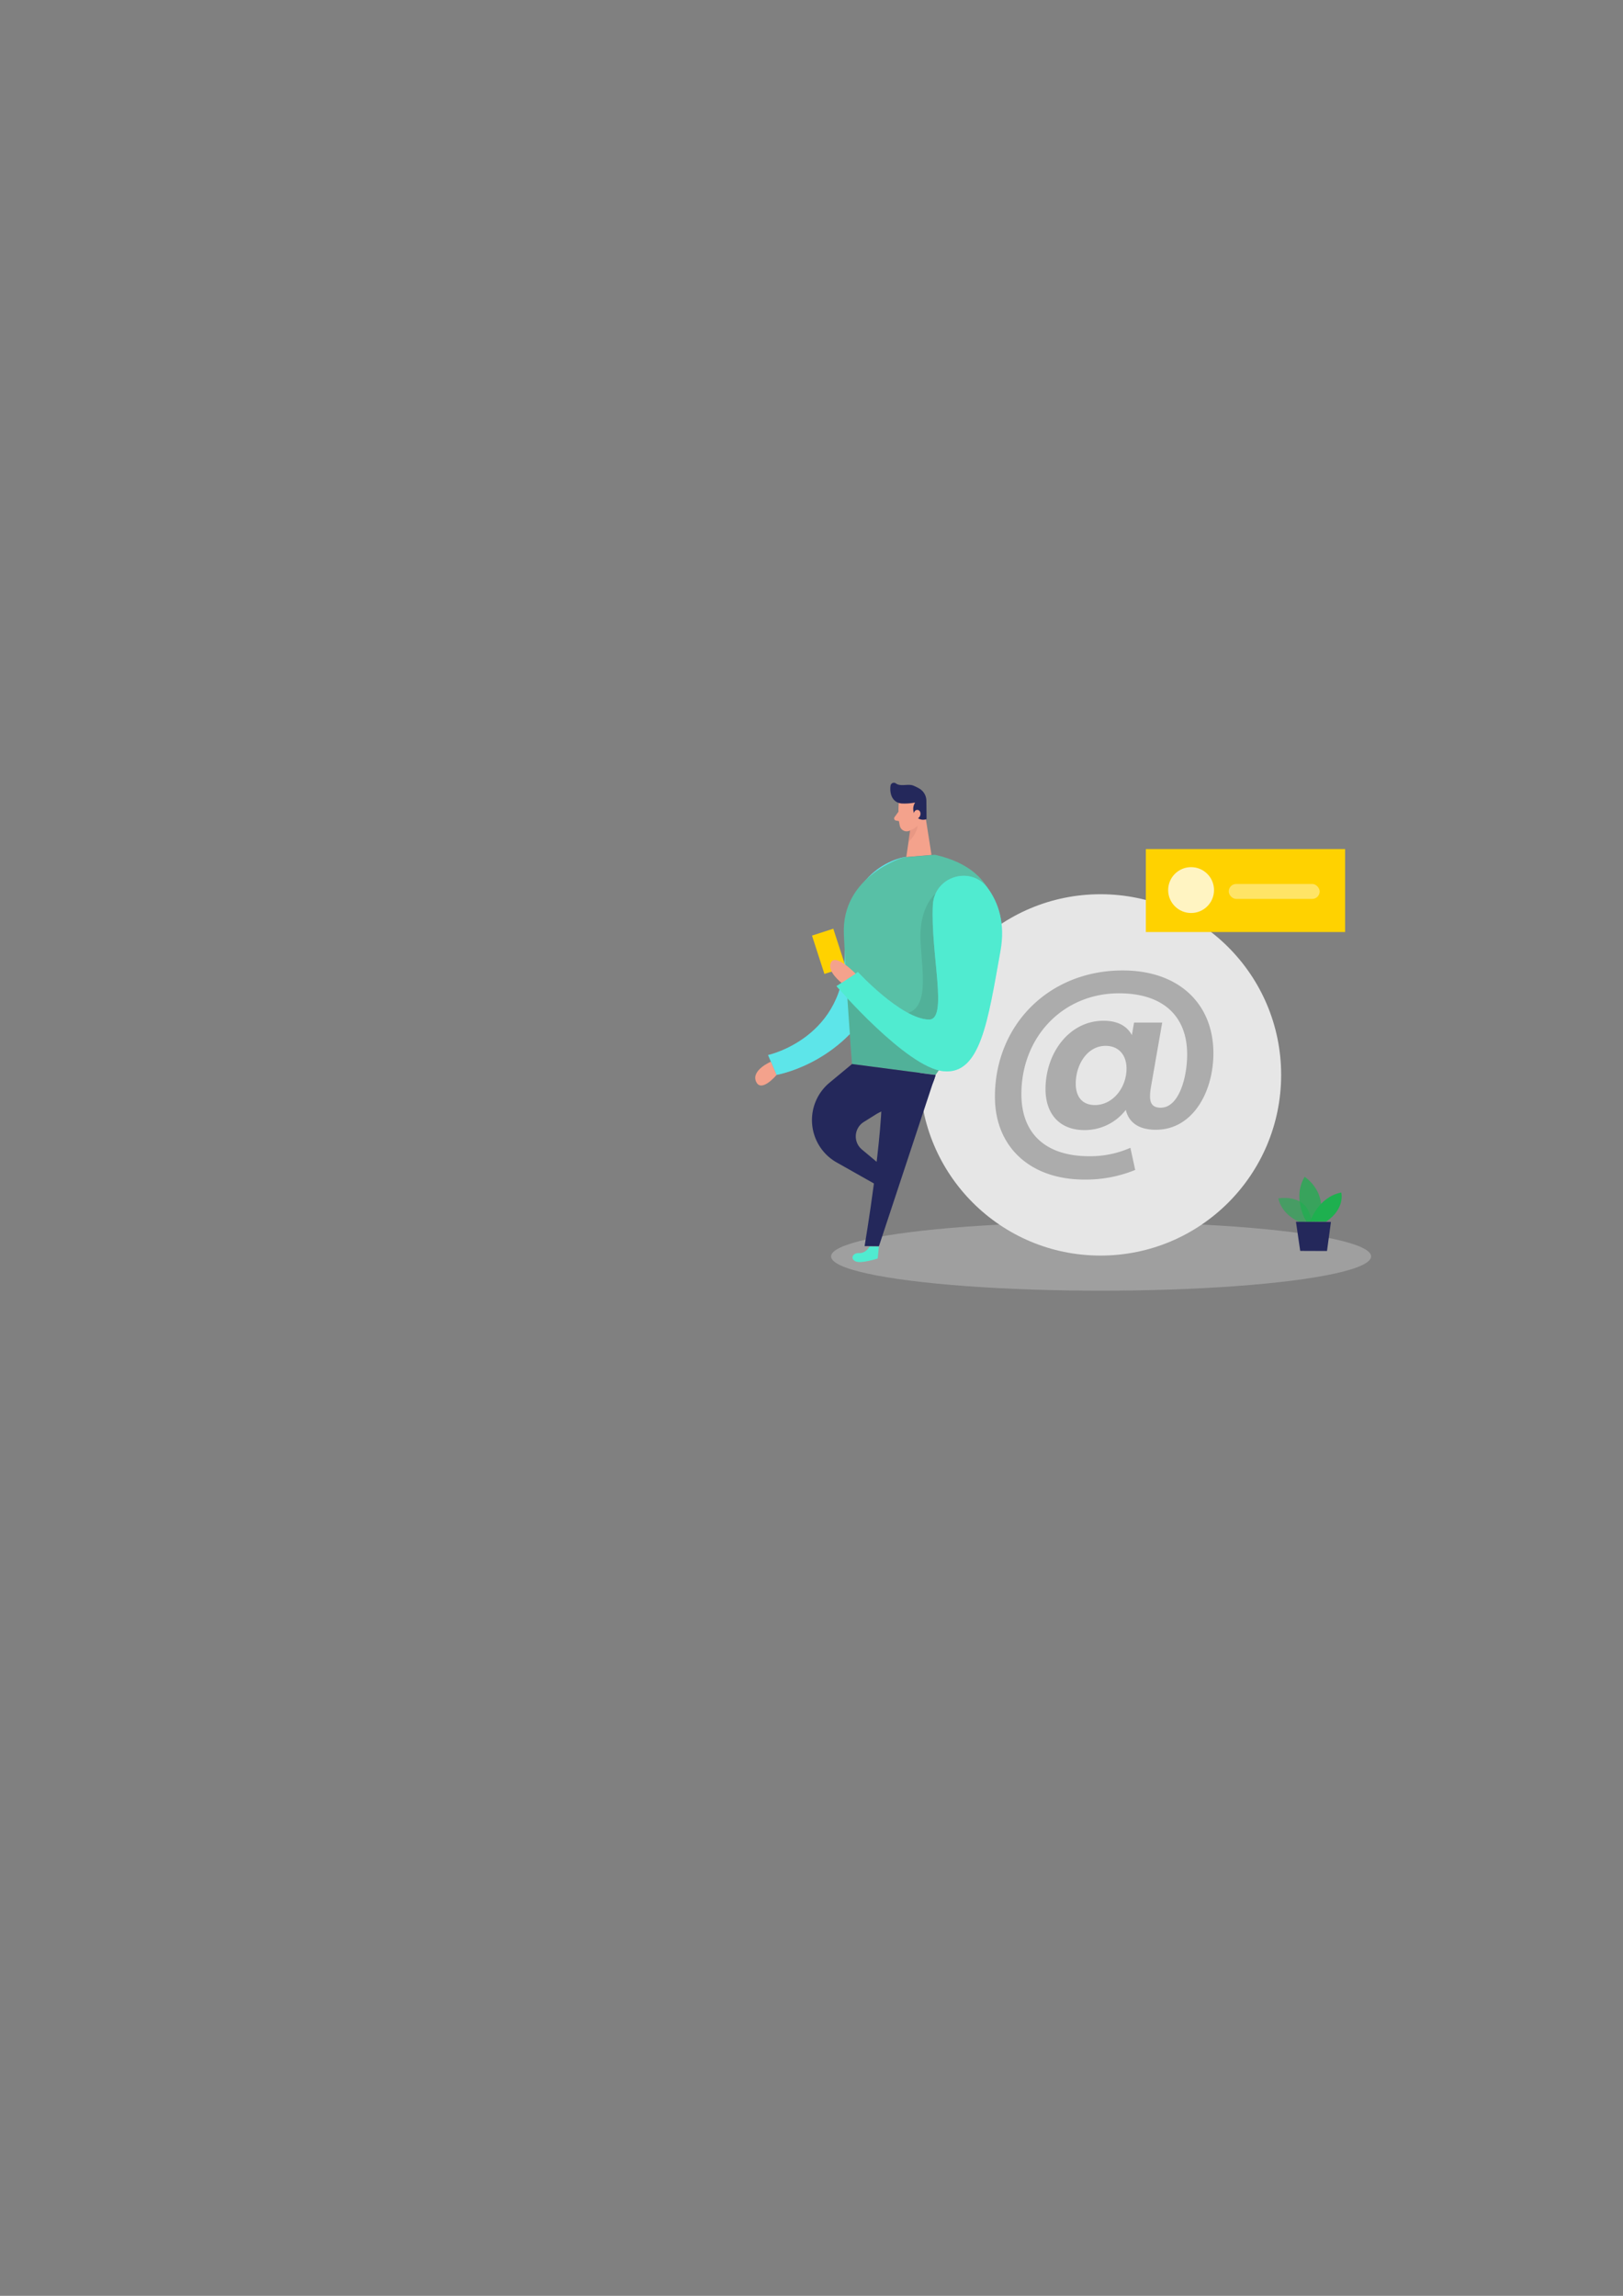 <?xml version="1.0" encoding="UTF-8" standalone="no"?>
<!-- Created with Inkscape (http://www.inkscape.org/) -->

<svg
   width="210mm"
   height="297mm"
   viewBox="0 0 210 297"
   version="1.1"
   id="svg1"
   xml:space="preserve"
   inkscape:version="1.3.2 (091e20e, 2023-11-25)"
   sodipodi:docname="login.svg"
   xmlns:inkscape="http://www.inkscape.org/namespaces/inkscape"
   xmlns:sodipodi="http://sodipodi.sourceforge.net/DTD/sodipodi-0.dtd"
   xmlns="http://www.w3.org/2000/svg"
   xmlns:svg="http://www.w3.org/2000/svg"><rect x="0" y="0" width="210" height="297" fill="#808080" stroke="none"/><sodipodi:namedview
     id="namedview1"
     pagecolor="#ffffff"
     bordercolor="#000000"
     borderopacity="0.25"
     inkscape:showpageshadow="2"
     inkscape:pageopacity="0.0"
     inkscape:pagecheckerboard="0"
     inkscape:deskcolor="#d1d1d1"
     inkscape:document-units="mm"
     inkscape:zoom="1.9776936"
     inkscape:cx="517.01639"
     inkscape:cy="517.52203"
     inkscape:window-width="1364"
     inkscape:window-height="732"
     inkscape:window-x="0"
     inkscape:window-y="34"
     inkscape:window-maximized="1"
     inkscape:current-layer="layer1" /><defs
     id="defs1" /><g
     inkscape:label="Layer 1"
     inkscape:groupmode="layer"
     id="layer1"><path
       d="m 117.213,110.849 c 0,0 -8.215,1.027 -7.922,12.218 0.294,11.192 -9.906,13.422 -9.906,13.422 l 1.08,2.566 c 0,0 7.768,-1.291 12.229,-8.858 4.461,-7.567 4.519,-19.349 4.519,-19.349 z"
       fill="#68e1fd"
       class="target-color"
       id="path1"
       style="stroke-width:0.265" /><path
       d="m 117.213,110.849 c 0,0 -8.215,1.027 -7.922,12.218 0.294,11.192 -9.906,13.422 -9.906,13.422 l 1.08,2.566 c 0,0 7.768,-1.291 12.229,-8.858 4.461,-7.567 4.519,-19.349 4.519,-19.349 z"
       fill="#ffffff"
       opacity="0.44"
       id="path2"
       style="stroke-width:0.265;fill:#50ebd0;fill-opacity:1" /><ellipse
       cx="142.47"
       cy="162.535"
       rx="34.936"
       ry="4.437"
       fill="#e6e6e6"
       opacity="0.3"
       id="ellipse2"
       style="stroke-width:0.265" /><path
       d="m 112.519,161.255 c 0,0 -0.474,0.897 -1.339,0.847 -0.865,-0.05 -1.206,0.751 -0.471,1.079 0.736,0.328 2.857,-0.376 2.857,-0.376 l 0.156,-1.572 z"
       fill="#68e1fd"
       class="target-color"
       id="path3"
       style="stroke-width:0.265;fill:#50ebd0;fill-opacity:1" /><circle
       cx="142.394"
       cy="139.056"
       r="23.373"
       fill="#e6e6e6"
       id="circle3"
       style="stroke-width:0.265" /><g
       opacity="0.61"
       id="g4"
       transform="matrix(0.265,0,0,0.265,85.812,95.929)"><path
         d="m 225.88,179.81 a 25.28,25.28 0 0 1 -20.21,9.87 c -12,0 -19,-7.75 -19,-20 0,-17.51 11.51,-33.37 28.31,-33.37 6.81,0 11.4,2.47 13.86,7 l 1.06,-6.1 h 13.74 L 238.09,169 c -0.94,6 -0.47,9.75 4.82,9.75 8.93,0 12.92,-14.8 12.92,-26 0,-18.91 -12,-29.84 -33.24,-29.84 -27.61,0 -47.7,21.5 -47.7,49.23 0,19.5 12.1,30.3 33.13,30.3 a 48.43,48.43 0 0 0 20.09,-4.11 l 2.35,10.81 a 63.86,63.86 0 0 1 -24.79,4.7 c -26.43,0 -43.7,-15.86 -43.7,-40.41 0,-35 26.31,-61.68 62.38,-61.68 27.61,0 44.29,16.45 44.29,40.41 0,18.8 -10,37.36 -28.08,37.36 -8.34,0.04 -13.27,-3.6 -14.68,-9.71 z M 216,148.56 c -8.93,0 -14.57,9.17 -14.57,18.45 0,6.11 2.94,10.45 9.4,10.45 8.57,0 15.39,-8.34 15.39,-17.85 0.01,-6.35 -3.63,-11.05 -10.22,-11.05 z"
         fill="#878787"
         id="path4" /></g><path
       d="m 168.701,158.299 c 0,0 -2.709,-0.741 -3.299,-3.262 0,0 4.199,-0.849 4.318,3.485 z"
       fill="#68e1fd"
       opacity="0.58"
       class="target-color"
       id="path5"
       style="stroke-width:0.265;fill:#1eb04f;fill-opacity:1" /><path
       d="m 169.034,158.03 c 0,0 -1.894,-2.992 -0.228,-5.792 0,0 3.194,2.027 1.773,5.8 z"
       fill="#68e1fd"
       opacity="0.73"
       class="target-color"
       id="path6"
       style="stroke-width:0.265;fill:#1eb04f;fill-opacity:1" /><path
       d="m 169.521,158.032 c 0,0 1,-3.162 4.024,-3.76 0,0 0.566,2.053 -1.958,3.768 z"
       fill="#68e1fd"
       class="target-color"
       id="path7"
       style="stroke-width:0.265;fill:#1eb04f;fill-opacity:1" /><polygon
       points="311.03,248.66 324.11,248.71 326.03,234.52 308.95,234.45 "
       fill="#24285b"
       id="polygon7"
       transform="matrix(0.265,0,0,0.265,85.812,95.929)" /><rect
       x="148.259"
       y="109.841"
       width="25.784"
       height="10.732"
       fill="#ffd200"
       id="rect7"
       style="stroke-width:0.265" /><circle
       cx="154.115"
       cy="115.146"
       r="2.966"
       fill="#ffffff"
       opacity="0.76"
       id="circle7"
       style="stroke-width:0.265" /><rect
       x="158.988"
       y="114.355"
       width="11.763"
       height="1.934"
       rx="0.968"
       fill="#ffffff"
       opacity="0.4"
       id="rect8"
       style="stroke-width:0.265" /><path
       d="m 116.295,103.867 c 0,0 -0.159,1.799 0.14,2.995 a 0.905,0.905 0 0 0 1.106,0.656 c 0.601,-0.159 1.365,-0.55 1.569,-1.503 l 0.545,-1.587 a 1.627,1.627 0 0 0 -0.712,-1.736 c -1.016,-0.717 -2.606,0.077 -2.648,1.175 z"
       fill="#f4a28c"
       id="path8"
       style="stroke-width:0.265" /><polygon
       points="131,55.35 118.69,56.39 121.11,39.89 127.53,33.26 "
       fill="#f4a28c"
       id="polygon8"
       transform="matrix(0.265,0,0,0.265,85.812,95.929)" /><path
       d="m 116.742,103.946 a 7.337,7.337 0 0 0 1.667,-0.124 1.505,1.505 0 0 0 0,1.651 1.228,1.228 0 0 0 1.479,0.495 l -0.024,-2.32 a 1.852,1.852 0 0 0 -0.926,-1.643 6.575,6.575 0 0 0 -0.775,-0.378 c -0.667,-0.265 -1.646,0.172 -2.244,-0.28 a 0.437,0.437 0 0 0 -0.691,0.286 c -0.106,0.704 0.016,1.815 0.971,2.204 a 1.757,1.757 0 0 0 0.542,0.111 z"
       fill="#24285b"
       id="path9"
       style="stroke-width:0.265" /><path
       d="m 118.211,105.42 c 0,0 0.016,-0.696 0.529,-0.64 0.513,0.056 0.508,1.058 -0.204,1.151 z"
       fill="#f4a28c"
       id="path10"
       style="stroke-width:0.265" /><path
       d="m 116.253,105.007 -0.505,0.696 a 0.288,0.288 0 0 0 0.18,0.452 l 0.691,0.132 z"
       fill="#f4a28c"
       id="path11"
       style="stroke-width:0.265" /><path
       d="m 117.673,107.433 a 2.148,2.148 0 0 0 1.058,-0.627 c 0,0 -0.048,1.082 -1.238,2.148 z"
       fill="#ce8172"
       opacity="0.31"
       id="path12"
       style="stroke-width:0.265" /><path
       d="m 120.957,110.577 -4.056,0.341 c 0,0 -8.038,2.363 -7.713,9.919 0.325,7.556 1.058,16.812 1.058,16.812 l 10.806,1.408 c 0,0 17.976,-24.455 -0.095,-28.48 z"
       fill="#68e1fd"
       class="target-color"
       id="path13"
       style="stroke-width:0.265;fill:#58c0a6;fill-opacity:1" /><path
       d="m 121.06,115.593 c 0,0 -2.217,1.712 -1.947,6.305 0.27,4.593 1.36,9.808 -3.379,9.276 -4.739,-0.532 -6.085,-2.037 -6.085,-2.037 l 0.601,8.512 10.803,1.408 0.976,-1.416 c 0,0 7.059,-15.653 -0.968,-22.048 z"
       opacity="0.08"
       id="path14"
       style="stroke-width:0.265" /><path
       d="m 110.241,137.649 -2.91,2.416 a 6.289,6.289 0 0 0 0.934,10.319 l 5.556,3.138 1.852,-1.349 -4.146,-3.463 a 2.204,2.204 0 0 1 0.241,-3.567 l 1.484,-0.929 a 6.739,6.739 0 0 1 2.723,-0.971 c 1.606,-0.204 4.289,-1.024 5.085,-4.178 z"
       fill="#24285b"
       id="path15"
       style="stroke-width:0.265" /><path
       d="m 120.706,117.064 c 0.191,-3.704 4.937,-5.154 7.12,-2.143 1.344,1.852 2.275,4.498 1.619,8.125 -1.619,8.996 -2.566,16.01 -7.361,15.536 -4.794,-0.474 -13.851,-11.009 -13.851,-11.009 l 2.77,-1.826 c 0,0 5.607,6.085 9.189,6.149 2.54,0.048 0.191,-8.509 0.513,-14.833 z"
       fill="#68e1fd"
       class="target-color"
       id="path16"
       style="stroke-width:0.265" /><rect
       x="62.675"
       y="147.511"
       width="2.895"
       height="5.215"
       transform="rotate(-17.94)"
       fill="#ffd200"
       id="rect16"
       style="stroke-width:0.265" /><path
       d="m 120.706,117.064 c 0.191,-3.704 4.937,-5.154 7.12,-2.143 1.344,1.852 2.275,4.498 1.619,8.125 -1.619,8.996 -2.566,16.01 -7.361,15.536 -4.794,-0.474 -13.851,-11.009 -13.851,-11.009 l 2.77,-1.826 c 0,0 5.607,6.085 9.189,6.149 2.54,0.048 0.191,-8.509 0.513,-14.833 z"
       fill="#ffffff"
       opacity="0.44"
       id="path17"
       style="stroke-width:0.265;fill:#32f896;fill-opacity:1" /><path
       d="m 108.892,127.15 c 0,0 -1.99,-1.527 -1.357,-2.675 0.632,-1.148 3.175,1.487 3.175,1.487 z"
       fill="#f4a28c"
       id="path18"
       style="stroke-width:0.265" /><path
       d="m 121.052,139.056 -7.329,22.169 -1.852,-0.021 c 0,0 2.5,-14.793 2.23,-21.008 z"
       fill="#24285b"
       id="path19"
       style="stroke-width:0.265" /><path
       d="m 99.745,137.347 c 0,0 -2.59,1.101 -1.913,2.588 0.677,1.487 2.646,-0.87 2.646,-0.87 z"
       fill="#f4a28c"
       id="path20"
       style="stroke-width:0.265" /></g></svg>
